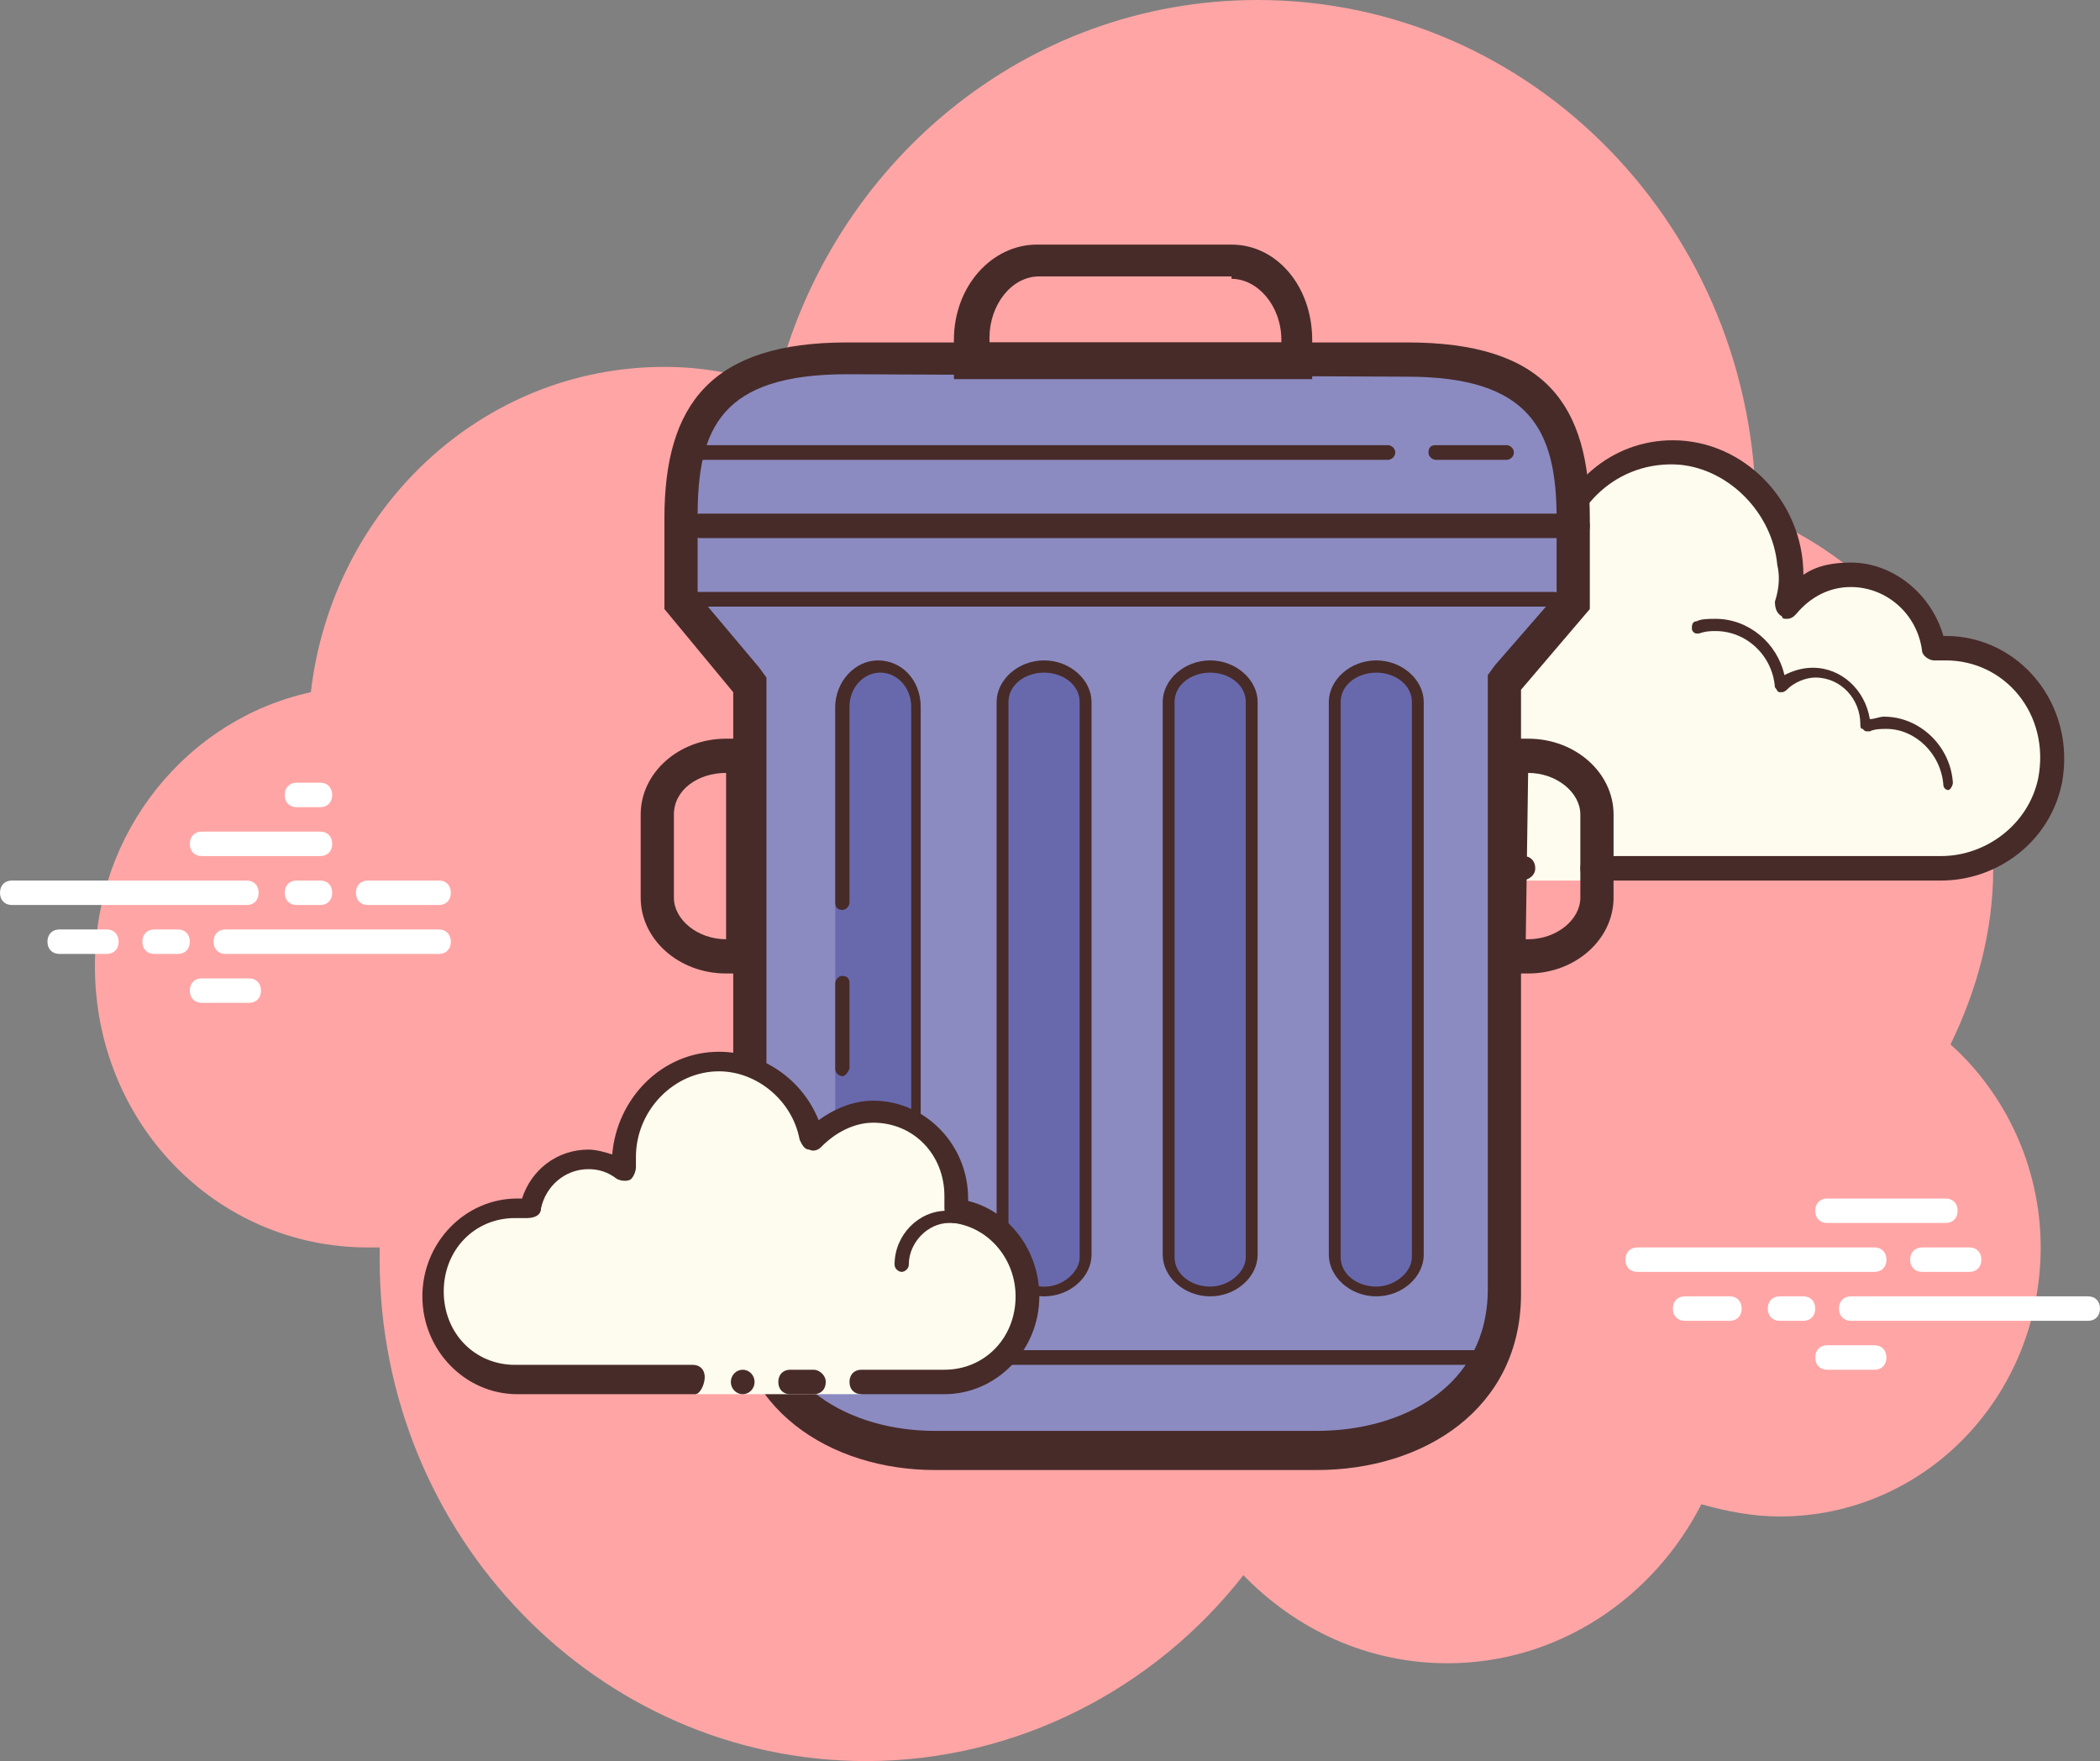 <svg width="359" height="301" viewBox="0 0 359 301" fill="none" xmlns="http://www.w3.org/2000/svg">
<rect x="0" y="0" width="359" height="301" fill="#808080" stroke="none"/>
<path d="M333.444 178.51C337.906 169.312 340.746 159.279 340.746 148.41C340.746 120.818 323.709 96.989 300.181 87.792C300.181 39.297 262.05 0 214.994 0C175.241 0 141.978 28.01 132.648 66.053C126.563 63.962 120.478 62.708 113.582 62.708C82.347 62.708 56.791 86.956 53.14 118.31C32.046 122.908 16.226 142.139 16.226 165.132C16.226 191.887 36.914 213.208 62.876 213.208C63.687 213.208 64.498 213.208 64.904 213.208C64.904 214.044 64.904 214.462 64.904 215.299C64.904 262.539 102.224 301 148.062 301C174.024 301 197.552 288.458 212.561 269.228C221.485 278.425 233.654 284.278 247.446 284.278C266.512 284.278 282.738 272.99 290.851 257.104C295.313 258.358 299.775 259.194 304.237 259.194C328.982 259.194 348.859 238.71 348.859 213.208C348.859 199.412 342.774 186.871 333.444 178.51Z" fill="#FFA5A5"/>
<path d="M259.616 146.32H236.088C225.947 149.664 217.834 140.885 217.834 130.434C217.834 120.818 225.136 112.875 234.466 111.621C234.466 110.785 234.06 109.949 234.06 109.531C234.06 99.079 242.173 90.718 252.314 90.718C257.993 90.718 263.267 93.645 266.512 97.825C266.918 86.956 275.842 78.177 286.794 78.177C298.153 78.177 307.077 87.374 307.077 99.079C307.077 100.752 306.671 102.842 306.266 104.514C308.7 101.17 312.756 99.079 317.218 99.079C324.52 99.079 330.199 104.514 331.416 112.039C332.227 112.039 333.038 111.621 333.444 111.621C343.585 111.621 351.698 119.982 351.698 130.434C351.698 140.885 343.585 149.246 333.444 146.32H294.907H271.785V150.5H259.616V146.32Z" fill="#FDFCEF"/>
<path d="M285.983 75.25C298.153 75.25 308.294 85.701 308.294 98.243C310.728 96.571 313.567 96.153 316.407 96.153C323.709 96.153 330.199 101.587 332.227 108.694H332.633C345.208 108.694 354.944 120.4 352.51 133.778C350.482 143.811 341.557 150.5 331.822 150.5H272.191C270.974 150.5 270.163 149.664 270.163 148.41C270.163 147.156 270.974 146.319 272.191 146.319H331.822C339.529 146.319 346.831 140.885 348.453 132.942C350.482 122.072 342.774 112.875 332.633 112.875C332.227 112.875 331.822 112.875 331.416 112.875H331.01C331.01 112.875 331.01 112.875 330.605 112.875C329.793 112.875 328.577 112.039 328.577 111.203C327.765 104.932 322.492 100.333 316.407 100.333C312.756 100.333 309.511 102.006 307.077 104.932C306.671 105.35 306.266 105.768 305.455 105.768C305.049 105.768 304.643 105.768 304.643 105.35C303.832 104.932 303.426 104.096 303.426 102.842C304.238 100.333 304.238 98.243 303.832 96.571C303.021 87.792 295.719 80.267 287.2 79.431C276.653 78.594 268.135 86.537 267.323 96.989C267.323 97.825 266.512 98.661 266.106 99.079C265.701 99.079 265.701 99.079 265.295 99.079C264.484 99.079 264.078 98.661 263.673 98.243C260.427 94.062 255.965 91.972 251.097 91.972C242.173 91.972 234.871 99.497 234.871 108.694C234.871 109.112 234.871 109.531 234.871 109.949V110.367C234.871 110.785 234.871 111.621 234.466 112.039C234.06 112.457 234.06 112.875 233.654 112.875C223.919 113.711 217.428 122.908 219.457 133.36C221.079 141.303 228.381 146.319 236.088 146.319H260.427C261.644 146.319 262.456 147.156 262.456 148.41C262.456 149.664 261.239 150.5 260.022 150.5H236.088C225.947 150.5 217.023 143.393 215.4 133.36C213.372 121.654 220.674 111.621 231.221 109.531V109.112C231.221 97.407 240.145 88.21 251.503 88.21C256.371 88.21 260.833 89.882 264.484 93.226C266.918 82.775 275.436 75.25 285.983 75.25Z" fill="#472B29"/>
<path d="M293.285 105.769C298.964 105.769 303.832 109.949 305.049 115.384C306.671 114.548 308.294 114.13 309.917 114.13C314.784 114.13 318.841 117.892 319.652 122.909C320.463 122.909 321.275 122.491 322.086 122.491C328.171 122.491 333.444 127.507 333.85 133.778C333.85 134.196 333.444 135.032 333.039 135.032C332.633 135.032 332.227 134.614 332.227 134.196C331.822 128.762 327.359 124.581 322.492 124.581C321.68 124.581 320.463 124.581 319.652 124.999C319.652 124.999 319.652 124.999 319.246 124.999C318.841 124.999 318.841 124.999 318.435 124.581C318.03 124.581 318.03 124.163 318.03 123.745C318.03 119.564 314.784 115.802 310.322 115.802C308.7 115.802 306.671 116.638 305.454 117.892C305.454 117.892 305.049 118.31 304.643 118.31H304.237C303.832 118.31 303.832 117.892 303.426 117.474C303.021 112.039 298.558 107.859 293.285 107.859C292.474 107.859 291.662 107.859 290.445 108.277C290.445 108.277 290.445 108.277 290.04 108.277C289.634 108.277 289.228 107.859 289.228 107.441C289.228 107.023 289.228 106.187 290.04 106.187C290.851 105.769 292.068 105.769 293.285 105.769ZM236.9 112.039C242.173 112.039 247.041 115.802 248.663 121.237C248.663 121.655 248.663 122.491 247.852 122.491C247.852 122.491 247.852 122.491 247.446 122.491C247.041 122.491 246.635 122.073 246.635 121.655C245.418 117.056 241.362 114.13 236.9 114.13C236.494 114.13 236.088 114.13 235.683 114.13C235.277 114.13 234.871 113.712 234.871 113.294C234.871 112.875 235.277 112.039 235.683 112.039C235.683 112.039 236.088 112.039 236.9 112.039Z" fill="#472B29"/>
<path d="M42.188 154.681H2.028C0.811 154.681 0 153.845 0 152.591C0 151.337 0.811 150.501 2.028 150.501H42.188C43.404 150.501 44.216 151.337 44.216 152.591C44.216 153.845 43.404 154.681 42.188 154.681ZM54.763 154.681H50.706C49.489 154.681 48.678 153.845 48.678 152.591C48.678 151.337 49.489 150.501 50.706 150.501H54.763C55.98 150.501 56.791 151.337 56.791 152.591C56.791 153.845 55.98 154.681 54.763 154.681ZM75.045 163.042H38.537C37.32 163.042 36.508 162.206 36.508 160.952C36.508 159.698 37.32 158.862 38.537 158.862H75.045C76.262 158.862 77.073 159.698 77.073 160.952C77.073 162.206 76.262 163.042 75.045 163.042ZM30.424 163.042H26.367C25.15 163.042 24.339 162.206 24.339 160.952C24.339 159.698 25.15 158.862 26.367 158.862H30.424C31.641 158.862 32.452 159.698 32.452 160.952C32.452 162.206 31.641 163.042 30.424 163.042ZM18.254 163.042H10.141C8.924 163.042 8.113 162.206 8.113 160.952C8.113 159.698 8.924 158.862 10.141 158.862H18.254C19.471 158.862 20.282 159.698 20.282 160.952C20.282 162.206 19.471 163.042 18.254 163.042ZM42.593 171.403H34.48C33.263 171.403 32.452 170.567 32.452 169.313C32.452 168.059 33.263 167.223 34.48 167.223H42.593C43.81 167.223 44.621 168.059 44.621 169.313C44.621 170.567 43.81 171.403 42.593 171.403ZM54.763 133.778C53.951 133.778 51.517 133.778 50.706 133.778C49.489 133.778 48.678 134.614 48.678 135.869C48.678 137.123 49.489 137.959 50.706 137.959C51.517 137.959 53.951 137.959 54.763 137.959C55.98 137.959 56.791 137.123 56.791 135.869C56.791 134.614 55.98 133.778 54.763 133.778ZM54.763 142.139C53.951 142.139 35.291 142.139 34.48 142.139C33.263 142.139 32.452 142.976 32.452 144.23C32.452 145.484 33.263 146.32 34.48 146.32C35.291 146.32 53.951 146.32 54.763 146.32C55.98 146.32 56.791 145.484 56.791 144.23C56.791 142.976 55.98 142.139 54.763 142.139ZM75.045 150.501C74.234 150.501 63.687 150.501 62.876 150.501C61.659 150.501 60.847 151.337 60.847 152.591C60.847 153.845 61.659 154.681 62.876 154.681C63.687 154.681 74.234 154.681 75.045 154.681C76.262 154.681 77.073 153.845 77.073 152.591C77.073 151.337 76.262 150.501 75.045 150.501ZM320.463 217.389H279.898C278.681 217.389 277.87 216.553 277.87 215.299C277.87 214.045 278.681 213.209 279.898 213.209H320.463C321.68 213.209 322.492 214.045 322.492 215.299C322.492 216.553 321.68 217.389 320.463 217.389ZM336.689 217.389H328.576C327.359 217.389 326.548 216.553 326.548 215.299C326.548 214.045 327.359 213.209 328.576 213.209H336.689C337.906 213.209 338.718 214.045 338.718 215.299C338.718 216.553 337.906 217.389 336.689 217.389ZM356.972 225.751H316.407C315.19 225.751 314.379 224.914 314.379 223.66C314.379 222.406 315.19 221.57 316.407 221.57H356.972C358.189 221.57 359 222.406 359 223.66C359 224.914 358.189 225.751 356.972 225.751ZM308.294 225.751H304.237C303.02 225.751 302.209 224.914 302.209 223.66C302.209 222.406 303.02 221.57 304.237 221.57H308.294C309.511 221.57 310.322 222.406 310.322 223.66C310.322 224.914 309.511 225.751 308.294 225.751ZM295.719 225.751H288.011C286.794 225.751 285.983 224.914 285.983 223.66C285.983 222.406 286.794 221.57 288.011 221.57H295.719C296.936 221.57 297.747 222.406 297.747 223.66C297.747 224.914 296.936 225.751 295.719 225.751ZM332.633 209.028H312.35C311.133 209.028 310.322 208.192 310.322 206.938C310.322 205.684 311.133 204.848 312.35 204.848H332.633C333.85 204.848 334.661 205.684 334.661 206.938C334.661 208.192 333.85 209.028 332.633 209.028ZM320.463 234.112H312.35C311.133 234.112 310.322 233.276 310.322 232.021C310.322 230.767 311.133 229.931 312.35 229.931H320.463C321.68 229.931 322.492 230.767 322.492 232.021C322.492 233.276 321.68 234.112 320.463 234.112Z" fill="white"/>
<path d="M159.826 247.907C144.817 247.907 128.185 239.546 128.185 220.733V116.637L116.422 102.424V88.628C116.422 69.397 124.535 61.454 144.817 61.454H240.956C260.833 61.454 269.352 69.397 269.352 88.628V102.424L257.588 116.219V220.315C257.588 239.128 240.956 247.489 225.541 247.489H159.826V247.907Z" fill="#8B8BC1"/>
<path d="M240.55 64.381C261.644 64.381 266.106 73.578 266.106 88.628V89.464V93.645V101.588L255.559 113.712L254.342 115.384V117.474V220.316C254.342 237.038 239.739 244.563 225.136 244.563H159.826C145.628 244.563 131.025 237.038 131.025 220.316V117.892V115.802L129.808 114.13L119.261 101.588V93.227V89.046V88.21C119.261 73.16 123.318 63.963 144.817 63.963L240.55 64.381ZM240.55 58.528H144.817C121.695 58.528 113.582 68.98 113.582 88.628V89.464V93.645V104.096L125.346 118.31V221.152C125.346 240.801 141.978 251.252 159.826 251.252H225.136C243.39 251.252 260.022 240.801 260.022 221.152V117.892L271.785 104.096V93.645V89.464V88.628C271.785 68.98 264.078 58.528 240.55 58.528Z" fill="#472B29"/>
<path d="M170.779 173.075V120.818C170.779 117.055 174.024 114.129 178.081 114.129C182.137 114.129 185.382 117.055 185.382 120.818V171.821V213.208C185.382 216.971 182.137 219.897 178.081 219.897C174.024 219.897 170.779 216.971 170.779 213.208V204.847" fill="#6869AD"/>
<path d="M142.789 173.075V120.818C142.789 117.055 146.034 114.129 150.091 114.129C154.147 114.129 157.392 117.055 157.392 120.818V171.821V213.208C157.392 216.971 154.147 219.897 150.091 219.897C146.034 219.897 142.789 216.971 142.789 213.208V204.847" fill="#6869AD"/>
<path d="M199.174 173.493V120.818C199.174 117.055 202.42 114.129 206.476 114.129C210.533 114.129 213.778 117.055 213.778 120.818V171.821V213.626C213.778 217.389 210.533 220.315 206.476 220.315C202.42 220.315 199.174 217.389 199.174 213.626V204.847" fill="#6869AD"/>
<path d="M227.975 173.493V120.818C227.975 117.055 231.22 114.129 235.277 114.129C239.333 114.129 242.578 117.055 242.578 120.818V171.821V213.626C242.578 217.389 239.333 220.315 235.277 220.315C231.22 220.315 227.975 217.389 227.975 213.626V204.847" fill="#6869AD"/>
<path d="M235.277 114.965C238.522 114.965 241.362 117.056 241.362 119.982V172.239V214.881C241.362 217.389 238.522 219.897 235.277 219.897C232.032 219.897 229.192 217.807 229.192 214.881V206.101V173.911V119.982C229.192 117.056 232.032 114.965 235.277 114.965ZM235.277 112.875C230.815 112.875 227.164 116.219 227.164 119.982V173.493V205.683V214.463C227.164 218.225 230.815 221.569 235.277 221.569C239.739 221.569 243.39 218.225 243.39 214.463V172.239V119.982C243.39 116.219 239.739 112.875 235.277 112.875Z" fill="#472B29"/>
<path d="M150.091 221.569C146.034 221.569 142.789 218.225 142.789 213.626V196.486C142.789 196.068 143.194 195.232 144.006 195.232C144.817 195.232 145.223 195.65 145.223 196.486V213.626C145.223 216.971 147.657 219.479 150.496 219.479C153.336 219.479 155.77 216.971 155.77 213.626V120.818C155.77 117.474 153.336 114.965 150.496 114.965C147.657 114.965 145.223 117.474 145.223 120.818V154.263C145.223 154.681 144.817 155.517 144.006 155.517C143.194 155.517 142.789 155.099 142.789 154.263V120.818C142.789 116.638 146.034 112.875 150.091 112.875C154.147 112.875 157.392 116.219 157.392 120.818V213.626C157.392 218.225 154.147 221.569 150.091 221.569Z" fill="#472B29"/>
<path d="M206.882 114.965C210.127 114.965 212.966 117.056 212.966 119.982V172.239V214.881C212.966 217.389 210.127 219.897 206.882 219.897C203.636 219.897 200.797 217.807 200.797 214.881V206.101V173.911V119.982C200.797 117.056 203.636 114.965 206.882 114.965ZM206.882 112.875C202.419 112.875 198.769 116.219 198.769 119.982V173.493V205.683V214.463C198.769 218.225 202.419 221.569 206.882 221.569C211.344 221.569 214.995 218.225 214.995 214.463V172.239V119.982C214.995 116.219 211.344 112.875 206.882 112.875Z" fill="#472B29"/>
<path d="M178.486 114.965C181.731 114.965 184.571 117.056 184.571 119.982V172.239V214.881C184.571 217.389 181.731 219.897 178.486 219.897C175.241 219.897 172.401 217.807 172.401 214.881V206.101V173.911V119.982C172.401 117.056 175.241 114.965 178.486 114.965ZM178.486 112.875C174.024 112.875 170.373 116.219 170.373 119.982V173.493V205.683V214.463C170.373 218.225 174.024 221.569 178.486 221.569C182.948 221.569 186.599 218.225 186.599 214.463V172.239V119.982C186.599 116.219 182.948 112.875 178.486 112.875Z" fill="#472B29"/>
<path d="M124.129 132.106V160.533C119.261 160.533 115.205 157.189 115.205 153.427V139.213C115.205 135.032 119.261 132.106 124.129 132.106ZM129.808 126.253H124.129C116.016 126.253 109.526 132.106 109.526 139.213V153.427C109.526 160.533 116.016 166.386 124.129 166.386H129.808V126.253Z" fill="#472B29"/>
<path d="M261.239 132.106C266.106 132.106 270.163 135.45 270.163 139.213V153.427C270.163 157.189 266.106 160.533 261.239 160.533H260.833L261.239 132.106ZM261.239 126.253H255.154V166.386H261.239C269.352 166.386 275.842 160.533 275.842 153.427V139.213C275.842 132.106 269.352 126.253 261.239 126.253Z" fill="#472B29"/>
<path d="M210.533 47.658C214.995 47.658 219.051 52.257 219.051 58.11V58.528H169.156V57.692C169.156 52.257 172.807 47.24 177.675 47.24H210.533M210.533 41.806H177.269C169.562 41.806 163.072 48.913 163.072 58.11V64.799H224.325V58.11C224.325 48.913 218.24 41.806 210.533 41.806Z" fill="#472B29"/>
<path d="M265.701 103.677H115.61C115.205 103.677 114.393 103.259 114.393 102.423C114.393 101.587 114.799 101.169 115.61 101.169H265.701C266.106 101.169 266.918 101.587 266.918 102.423C266.918 103.259 266.106 103.677 265.701 103.677Z" fill="#472B29"/>
<path d="M237.305 78.594H119.667C119.261 78.594 118.45 78.176 118.45 77.34C118.45 76.504 118.855 76.086 119.667 76.086H237.305C237.711 76.086 238.522 76.504 238.522 77.34C238.522 78.176 237.711 78.594 237.305 78.594Z" fill="#472B29"/>
<path d="M253.531 233.275H131.836C131.431 233.275 130.619 232.857 130.619 232.021C130.619 231.185 131.025 230.767 131.836 230.767H253.531C253.937 230.767 254.748 231.185 254.748 232.021C254.748 232.857 253.937 233.275 253.531 233.275Z" fill="#472B29"/>
<path d="M257.588 78.594H245.418C245.012 78.594 244.201 78.176 244.201 77.34C244.201 76.504 244.607 76.086 245.418 76.086H257.588C257.993 76.086 258.805 76.504 258.805 77.34C258.805 78.176 257.993 78.594 257.588 78.594Z" fill="#472B29"/>
<path d="M144.006 183.944C143.6 183.944 142.789 183.526 142.789 182.69V168.058C142.789 167.64 143.194 166.804 144.006 166.804C144.817 166.804 145.223 167.222 145.223 168.058V182.69C144.817 183.526 144.411 183.944 144.006 183.944Z" fill="#472B29"/>
<path d="M269.757 91.972H119.667C118.45 91.972 117.638 91.135 117.638 89.881C117.638 88.627 118.45 87.791 119.667 87.791H269.757C270.974 87.791 271.785 88.627 271.785 89.881C271.785 91.135 270.974 91.972 269.757 91.972Z" fill="#472B29"/>
<path d="M147.251 236.201C147.251 236.201 153.741 236.201 161.449 236.201C169.156 236.201 175.647 229.512 175.647 221.569C175.647 214.044 170.373 208.191 163.071 206.937C163.071 206.101 163.477 205.265 163.477 204.847C163.477 196.904 156.987 190.215 149.279 190.215C145.223 190.215 141.166 192.305 138.732 195.231C137.11 187.706 130.619 181.854 122.912 181.854C113.988 181.854 106.686 189.379 106.686 198.576C106.686 199.412 106.686 200.248 107.092 201.084C105.469 199.83 103.035 198.576 100.601 198.576C95.734 198.576 91.677 202.338 90.46 207.355C89.649 207.355 88.838 206.937 88.432 206.937C80.725 206.937 74.234 213.626 74.234 221.569C74.234 229.512 80.725 236.201 88.432 236.201C96.139 236.201 118.856 236.201 118.856 236.201V238.291H147.251V236.201Z" fill="#FDFCEF"/>
<path d="M154.147 217.389C153.741 217.389 152.93 216.971 152.93 216.135C152.93 211.118 156.987 206.938 161.854 206.938C161.854 206.938 164.694 206.937 166.722 207.356C167.128 207.356 167.533 208.192 167.533 208.61C167.533 209.028 166.722 209.446 166.316 209.446C164.694 209.028 162.26 209.028 162.26 209.028C158.609 209.028 155.364 212.372 155.364 216.135C155.364 216.971 154.553 217.389 154.147 217.389ZM126.968 234.111C126.431 234.111 125.915 234.331 125.534 234.723C125.154 235.115 124.94 235.647 124.94 236.201C124.94 236.756 125.154 237.287 125.534 237.679C125.915 238.071 126.431 238.292 126.968 238.292C127.506 238.292 128.022 238.071 128.403 237.679C128.783 237.287 128.997 236.756 128.997 236.201C128.997 235.647 128.783 235.115 128.403 234.723C128.022 234.331 127.506 234.111 126.968 234.111Z" fill="#472B29"/>
<path d="M161.449 238.291H147.251C146.034 238.291 145.223 237.455 145.223 236.201C145.223 234.947 146.034 234.111 147.251 234.111H161.449C168.345 234.111 173.618 228.676 173.618 221.569C173.618 215.298 169.156 209.864 163.071 209.028C162.666 209.028 161.854 208.61 161.854 208.191C161.854 207.773 161.449 207.355 161.449 206.519C161.449 205.683 161.449 205.265 161.449 204.429C161.449 197.322 156.175 191.887 149.279 191.887C146.034 191.887 142.789 193.56 140.355 196.068C139.949 196.486 139.138 196.904 138.327 196.486C137.515 196.486 137.11 195.65 136.704 194.814C135.487 188.125 129.402 183.108 122.912 183.108C115.205 183.108 108.714 189.797 108.714 197.74C108.714 198.158 108.714 198.994 108.714 199.412C108.714 200.248 108.309 201.085 107.903 201.503C107.497 201.921 106.28 201.921 105.469 201.503C103.846 200.248 102.224 199.83 100.601 199.83C96.545 199.83 93.3 202.757 92.488 206.519C92.488 207.773 91.271 208.191 90.054 208.191C89.243 208.191 88.838 208.191 88.026 208.191C81.13 208.191 75.857 213.626 75.857 220.733C75.857 227.84 81.13 233.275 88.026 233.275H118.45C119.667 233.275 120.478 234.111 120.478 235.365C120.478 236.619 119.667 238.291 118.856 238.291H88.432C79.507 238.291 72.206 230.766 72.206 221.569C72.206 212.372 79.507 204.847 88.432 204.847C88.838 204.847 88.838 204.847 89.243 204.847C90.866 199.83 95.328 196.486 100.601 196.486C101.818 196.486 103.441 196.904 104.658 197.322C105.469 187.707 113.176 179.764 122.912 179.764C130.214 179.764 137.11 184.362 139.949 191.469C142.789 189.379 146.034 188.125 149.279 188.125C158.204 188.125 165.505 195.65 165.505 204.847V205.265C172.401 206.937 177.675 213.626 177.675 221.569C177.675 230.766 170.373 238.291 161.449 238.291Z" fill="#472B29"/>
<path d="M139.138 234.111C138.327 234.111 135.893 234.111 135.081 234.111C133.865 234.111 133.053 234.947 133.053 236.202C133.053 237.456 133.865 238.292 135.081 238.292C135.893 238.292 138.327 238.292 139.138 238.292C140.355 238.292 141.166 237.456 141.166 236.202C141.166 234.947 139.949 234.111 139.138 234.111Z" fill="#472B29"/>
</svg>
